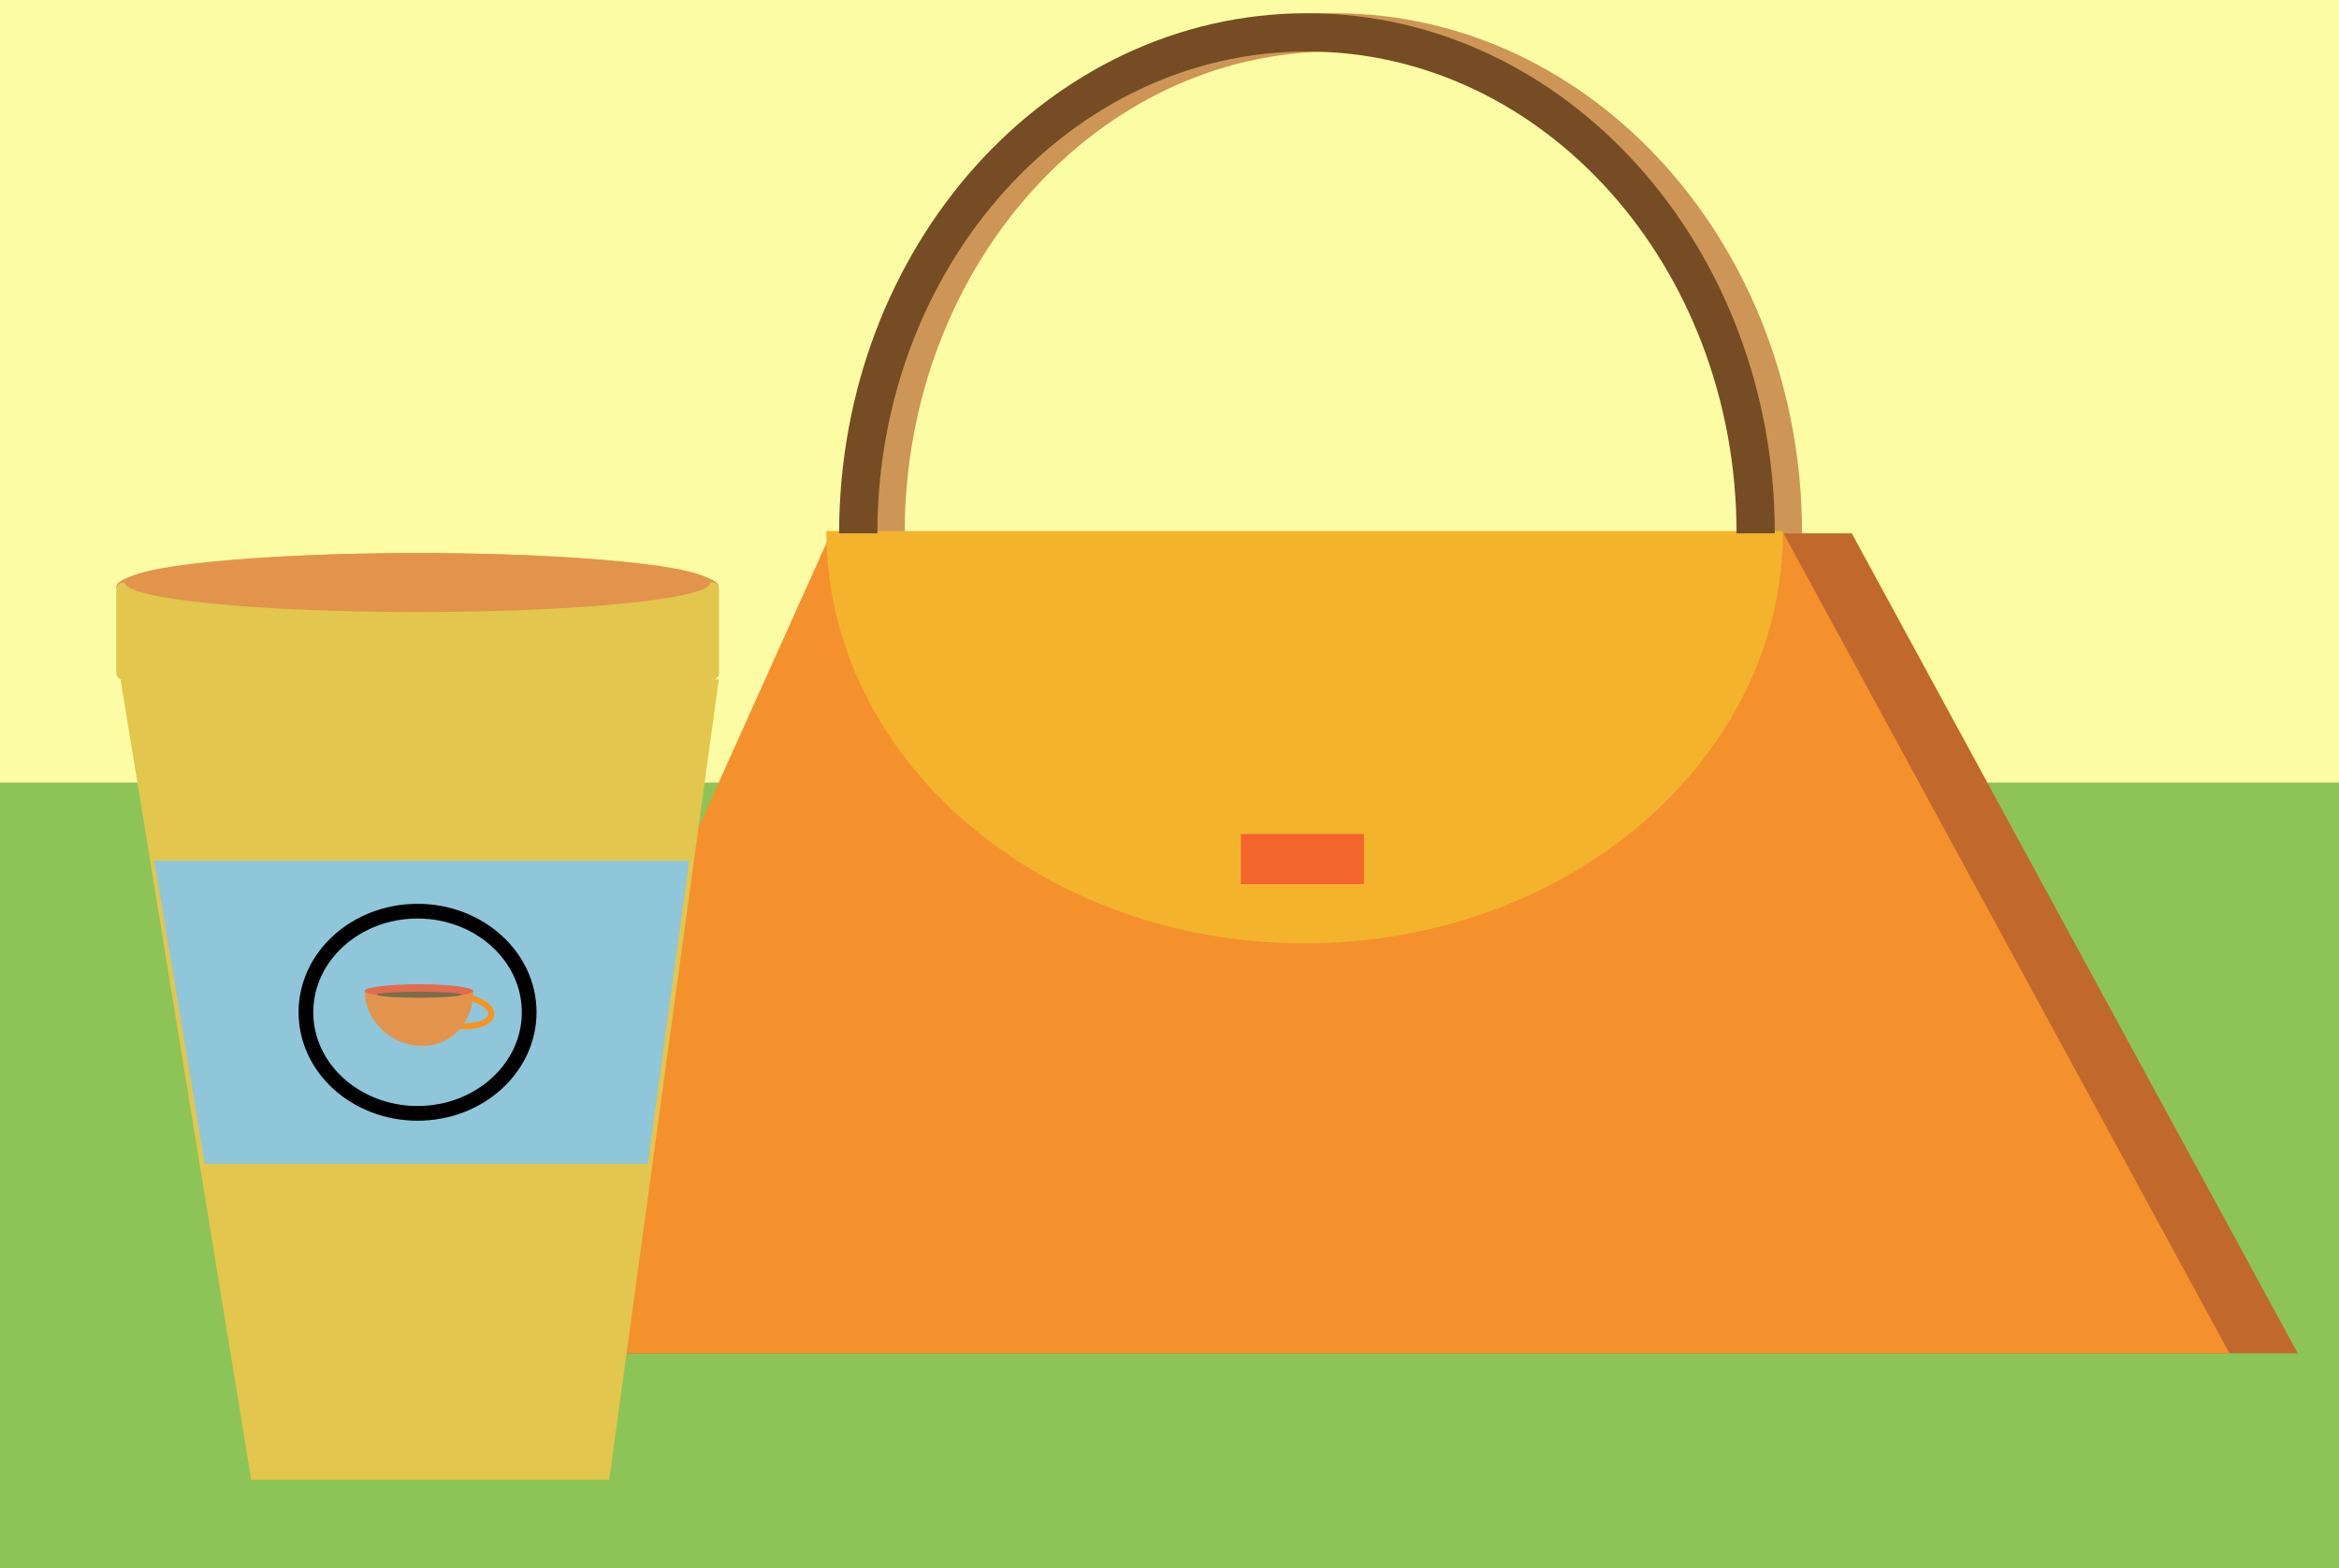 <svg id="Layer_1" data-name="Layer 1" xmlns="http://www.w3.org/2000/svg" width="795" height="533" viewBox="0 0 795 533"><defs><style>.cls-1{fill:#fcfca4;}.cls-2{fill:#8dc457;}.cls-13,.cls-3,.cls-8{fill:none;}.cls-3{stroke:#cd9657;}.cls-12,.cls-13,.cls-3,.cls-8{stroke-miterlimit:10;}.cls-3,.cls-8{stroke-width:13px;}.cls-4{fill:#c1692d;}.cls-5{fill:#f4912d;}.cls-6{fill:#f4b32d;}.cls-7{fill:#f4642d;}.cls-8{stroke:#754c24;}.cls-9{fill:#e2944d;}.cls-10{fill:#e2c64d;}.cls-11,.cls-12{fill:#8fc6d9;}.cls-12{stroke:#000;stroke-width:5px;}.cls-13{stroke:#f7931e;stroke-width:2px;}.cls-14{fill:#e26c4d;}.cls-15{fill:#7b6c4d;}</style></defs><title>billede13</title><rect class="cls-1" width="795" height="533"/><rect class="cls-2" y="266" width="795" height="267"/><path class="cls-3" d="M301,181.29C301,87.22,369.28,11,453.52,11S606,87.22,606,181.29"/><polygon class="cls-4" points="781 460 180.23 460 305.62 181.29 629.4 181.29 781 460"/><polygon class="cls-5" points="757.77 460 157 460 282.39 181.29 606.18 181.29 757.77 460"/><path class="cls-6" d="M606,180.52c0,77.39-72.79,140.13-162.58,140.13S280.87,257.91,280.87,180.52"/><rect class="cls-7" x="421.77" y="283.48" width="41.81" height="17.03"/><path class="cls-8" d="M291.71,181.29C291.71,87.22,360,11,444.23,11S596.74,87.22,596.74,181.29"/><ellipse class="cls-9" cx="141.92" cy="199.45" rx="102.38" ry="11.45"/><polygon class="cls-10" points="207.07 503 85.37 503 40.98 230.96 244.3 230.96 207.07 503"/><polygon class="cls-11" points="220.2 395.61 69.62 395.61 52.44 292.52 234.28 292.52 220.2 395.61"/><path class="cls-10" d="M242,231.08l-102.86,5.59a1.22,1.22,0,0,1-.27,0l-97.1-5.59a2.38,2.38,0,0,1-2.26-2.37V200.4A2.39,2.39,0,0,1,42,198h200a2.39,2.39,0,0,1,2.4,2.38v28.3A2.38,2.38,0,0,1,242,231.08Z"/><ellipse class="cls-9" cx="141.92" cy="198.02" rx="99.51" ry="10.02"/><ellipse class="cls-12" cx="141.92" cy="344.07" rx="37.94" ry="34.36"/><path class="cls-13" d="M156.4,338.48c6.17.74,10.9,3.62,10.56,6.42s-5.61,4.48-11.78,3.74"/><path class="cls-9" d="M160.87,337.07c0,9.61-6.66,18.42-17.4,18.42S124,346.68,124,337.07"/><ellipse class="cls-14" cx="142.45" cy="336.83" rx="18.42" ry="2.28"/><ellipse class="cls-15" cx="142.45" cy="338.09" rx="14.33" ry="1.02"/></svg>
